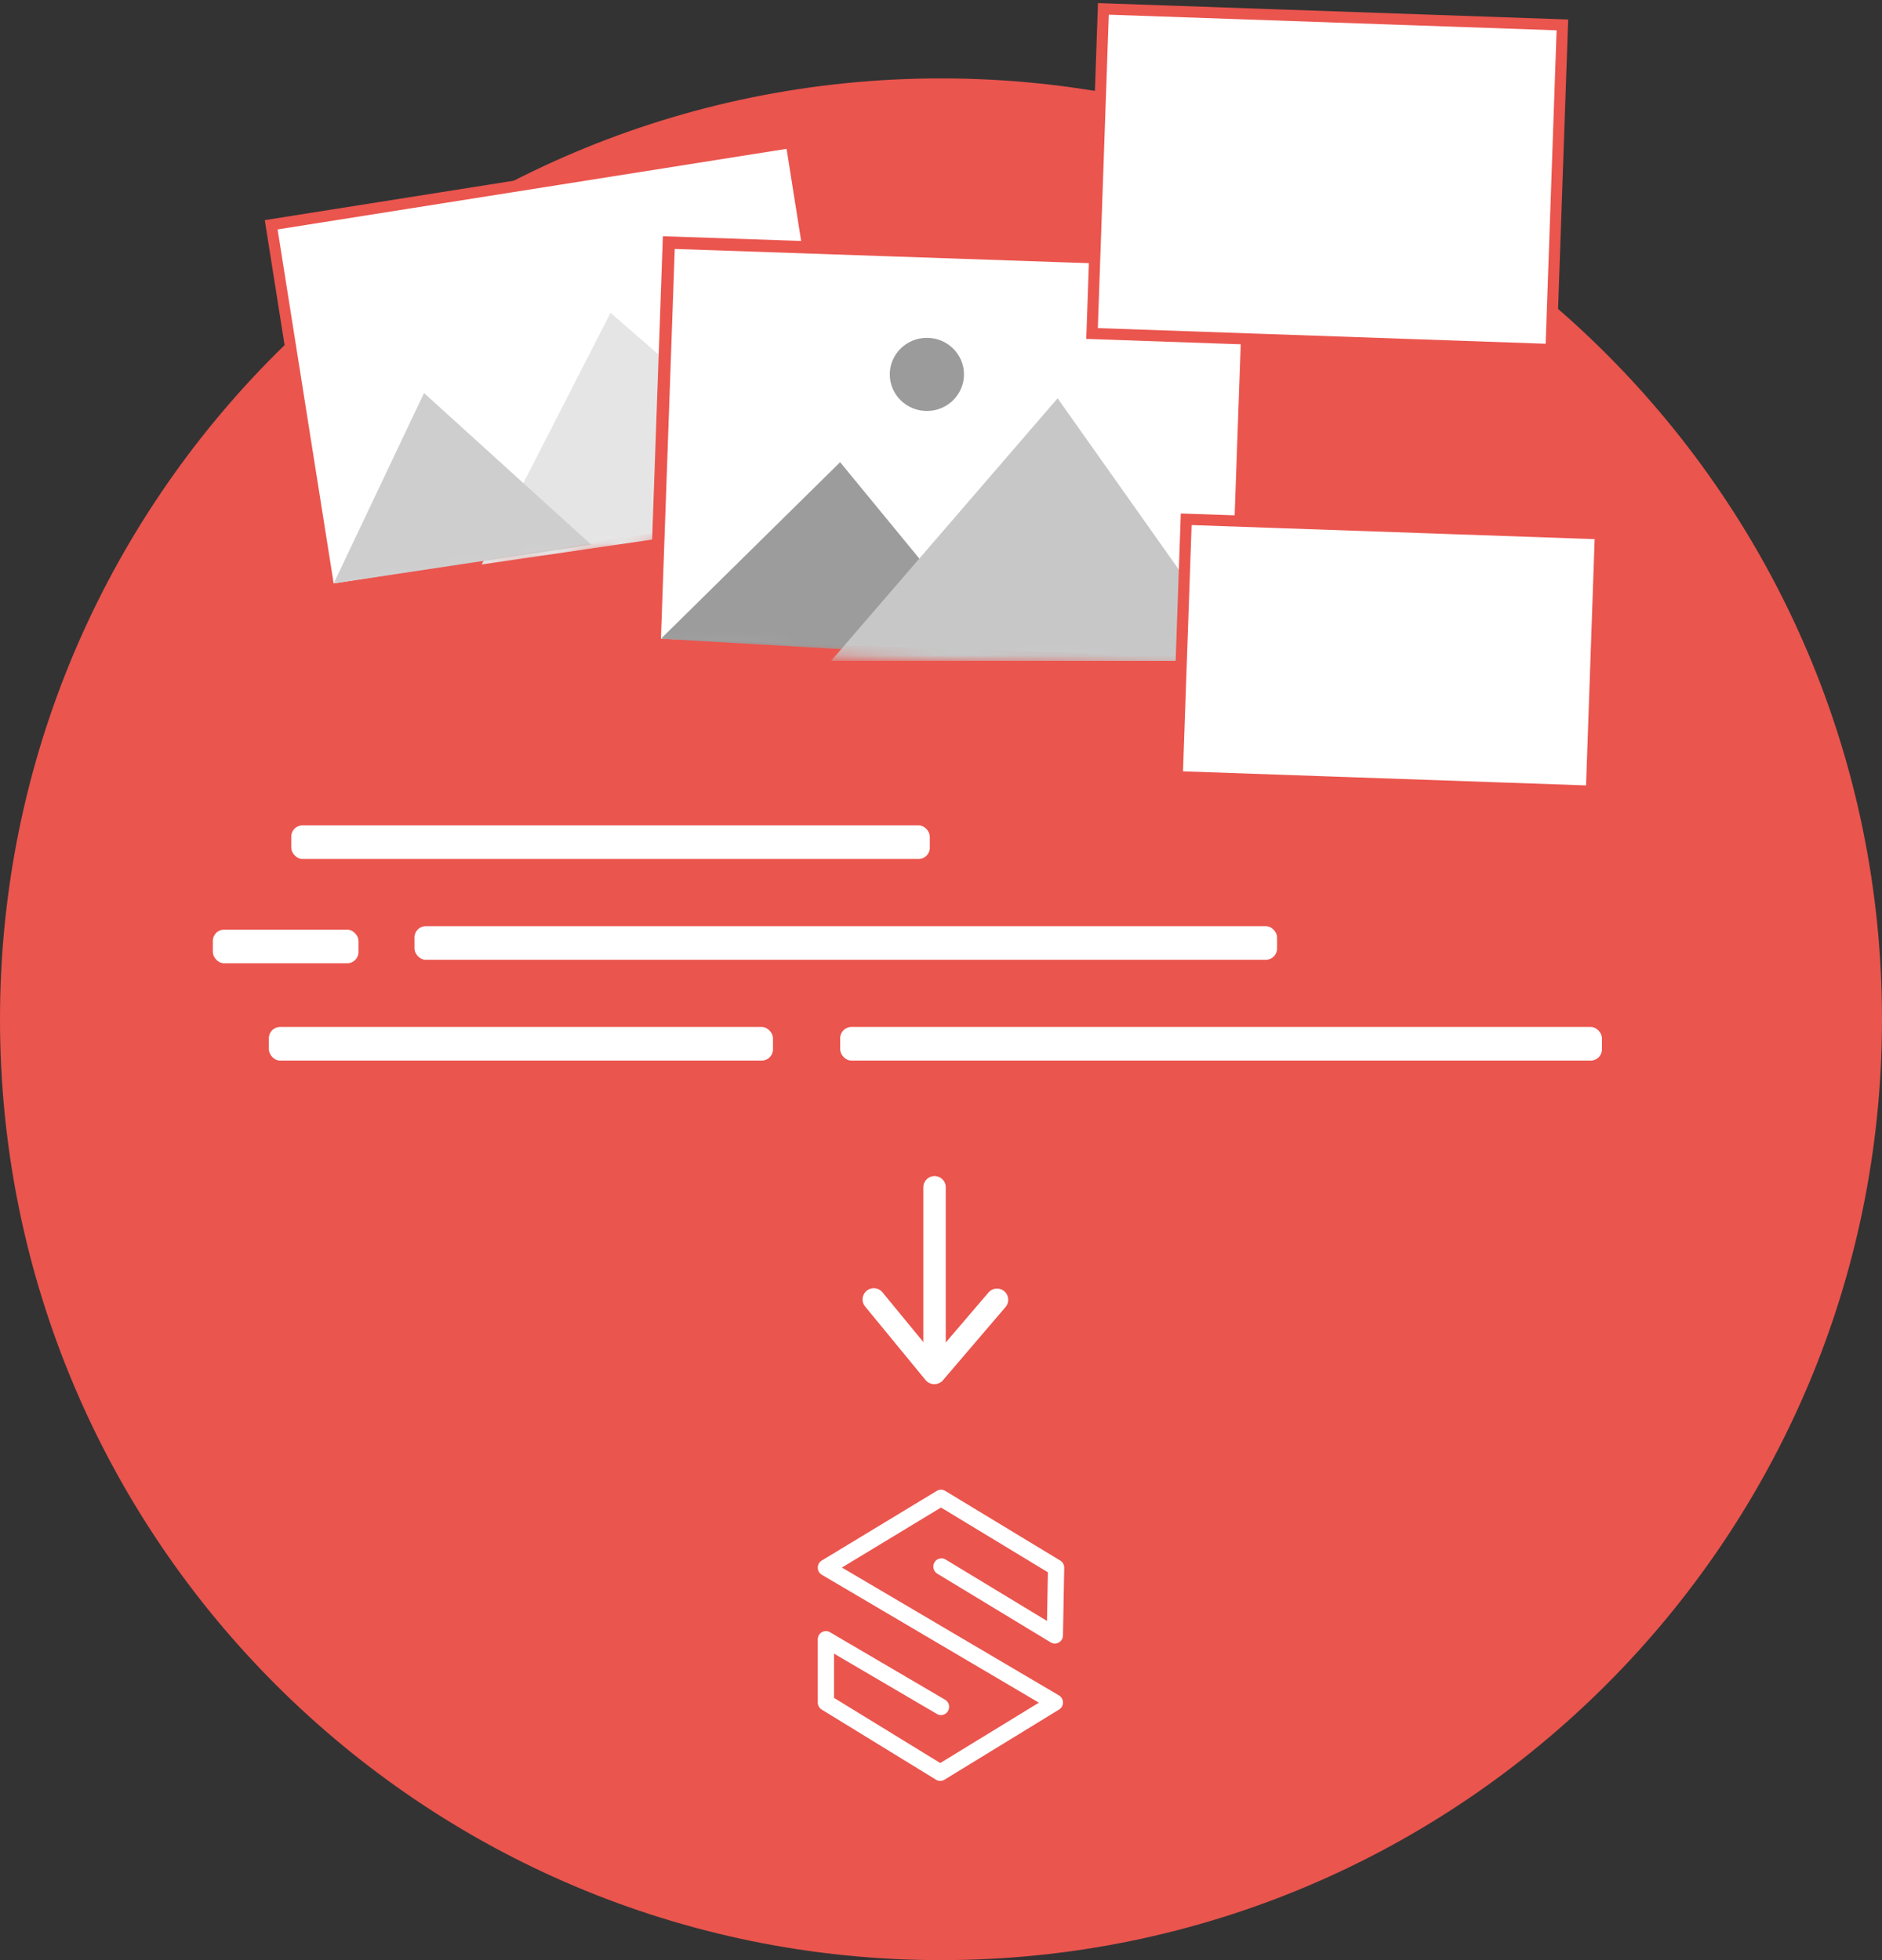 <svg width="168" height="175" viewBox="0 0 168 175" fill="none" xmlns="http://www.w3.org/2000/svg">
<rect x="0" y="0" width="168" height="175" fill="#333333" stroke="none"/>
<path fill-rule="evenodd" clip-rule="evenodd" d="M84 175C130.392 175 168 137.392 168 91C168 44.608 130.392 7 84 7C37.608 7 0 44.608 0 91C0 137.392 37.608 175 84 175Z" fill="#EA554E"/>
<rect x="26" y="73.689" width="57" height="3" rx="1" fill="white"/>
<rect x="37" y="82.689" width="77" height="3" rx="1" fill="white"/>
<rect x="24" y="91.689" width="45" height="3" rx="1" fill="white"/>
<rect x="75" y="91.689" width="68" height="3" rx="1" fill="white"/>
<rect x="19" y="83" width="13" height="3" rx="1" fill="white"/>
<rect x="24.208" y="20.069" width="47" height="33" transform="rotate(-9 24.208 20.069)" fill="white" stroke="#EA554E"/>
<mask id="mask0" mask-type="alpha" maskUnits="userSpaceOnUse" x="23" y="12" width="54" height="42">
<rect x="24.208" y="20.069" width="47" height="33" transform="rotate(-9 24.208 20.069)" fill="white" stroke="white"/>
</mask>
<g mask="url(#mask0)">
<path fill-rule="evenodd" clip-rule="evenodd" d="M54.5 27.931L43 50.395L75 45.722L54.5 27.931Z" fill="#E5E5E5"/>
<path fill-rule="evenodd" clip-rule="evenodd" d="M37.852 35.09L29.786 52.09L52.786 48.636L37.852 35.09Z" fill="#CECECE"/>
</g>
<path d="M60.252 21.676L59.703 21.657L59.684 22.206L58.45 57.008L58.431 57.558L58.981 57.577L109.742 59.324L110.291 59.343L110.31 58.794L111.544 23.992L111.563 23.442L111.013 23.423L60.252 21.676Z" fill="white" stroke="#EA554E" stroke-width="1.1"/>
<mask id="mask1" mask-type="alpha" maskUnits="userSpaceOnUse" x="57" y="21" width="56" height="39">
<path d="M60.252 21.676L59.703 21.657L59.684 22.206L58.45 57.008L58.431 57.558L58.981 57.577L109.742 59.324L110.291 59.343L110.31 58.794L111.544 23.992L111.563 23.442L111.013 23.423L60.252 21.676Z" fill="white" stroke="white" stroke-width="1.1"/>
</mask>
<g mask="url(#mask1)">
<path fill-rule="evenodd" clip-rule="evenodd" d="M59 57.028L74.995 41.262L89.378 58.775L59 57.028Z" fill="#9C9C9C"/>
<path fill-rule="evenodd" clip-rule="evenodd" d="M94.408 35.559L110.994 59H74.189L94.408 35.559Z" fill="#C7C7C7"/>
<path fill-rule="evenodd" clip-rule="evenodd" d="M82.74 36.691C84.569 36.691 86.052 35.23 86.052 33.426C86.052 31.623 84.569 30.162 82.74 30.162C80.91 30.162 79.427 31.623 79.427 33.426C79.427 35.23 80.91 36.691 82.74 36.691Z" fill="#9B9B9B"/>
</g>
<rect x="98.495" y="0.793" width="41" height="29" transform="rotate(2 98.495 0.793)" fill="white" stroke="#EA554E"/>
<mask id="mask2" mask-type="alpha" maskUnits="userSpaceOnUse" x="96" y="0" width="44" height="32">
<rect x="98.495" y="0.793" width="41" height="29" transform="rotate(2 98.495 0.793)" fill="white" stroke="white"/>
</mask>
<g mask="url(#mask2)">
</g>
<rect x="105.889" y="46.361" width="37" height="23" transform="rotate(2 105.889 46.361)" fill="white" stroke="#EA554E"/>
<path d="M83.933 157.404L74.451 151.587V147.637L83.637 153.024C83.984 153.228 84.427 153.107 84.628 152.755C84.828 152.403 84.71 151.953 84.363 151.75L74.088 145.724C73.605 145.441 73 145.795 73 146.361V152.002C73 152.259 73.133 152.498 73.35 152.631L83.558 158.894C83.788 159.035 84.077 159.035 84.307 158.894L94.538 152.632C95.01 152.343 95.004 151.646 94.528 151.365L75.155 139.95L84 134.593L93.542 140.372L93.462 144.718L84.412 139.234C84.068 139.025 83.623 139.139 83.417 139.488C83.212 139.837 83.324 140.289 83.668 140.497L93.791 146.632C94.27 146.922 94.878 146.579 94.888 146.014L95 139.973C95.005 139.709 94.87 139.463 94.646 139.327L84.372 133.104C84.143 132.965 83.857 132.965 83.628 133.104L73.353 139.327C72.879 139.615 72.883 140.314 73.361 140.595L92.74 152.014L83.933 157.404Z" fill="white"/>
<path d="M83.423 106V122.567L89 116.043" stroke="white" stroke-width="2" stroke-linecap="round" stroke-linejoin="round"/>
<path d="M83.387 122.567L78 116.011" stroke="white" stroke-width="2" stroke-linecap="round" stroke-linejoin="round"/>
</svg>
